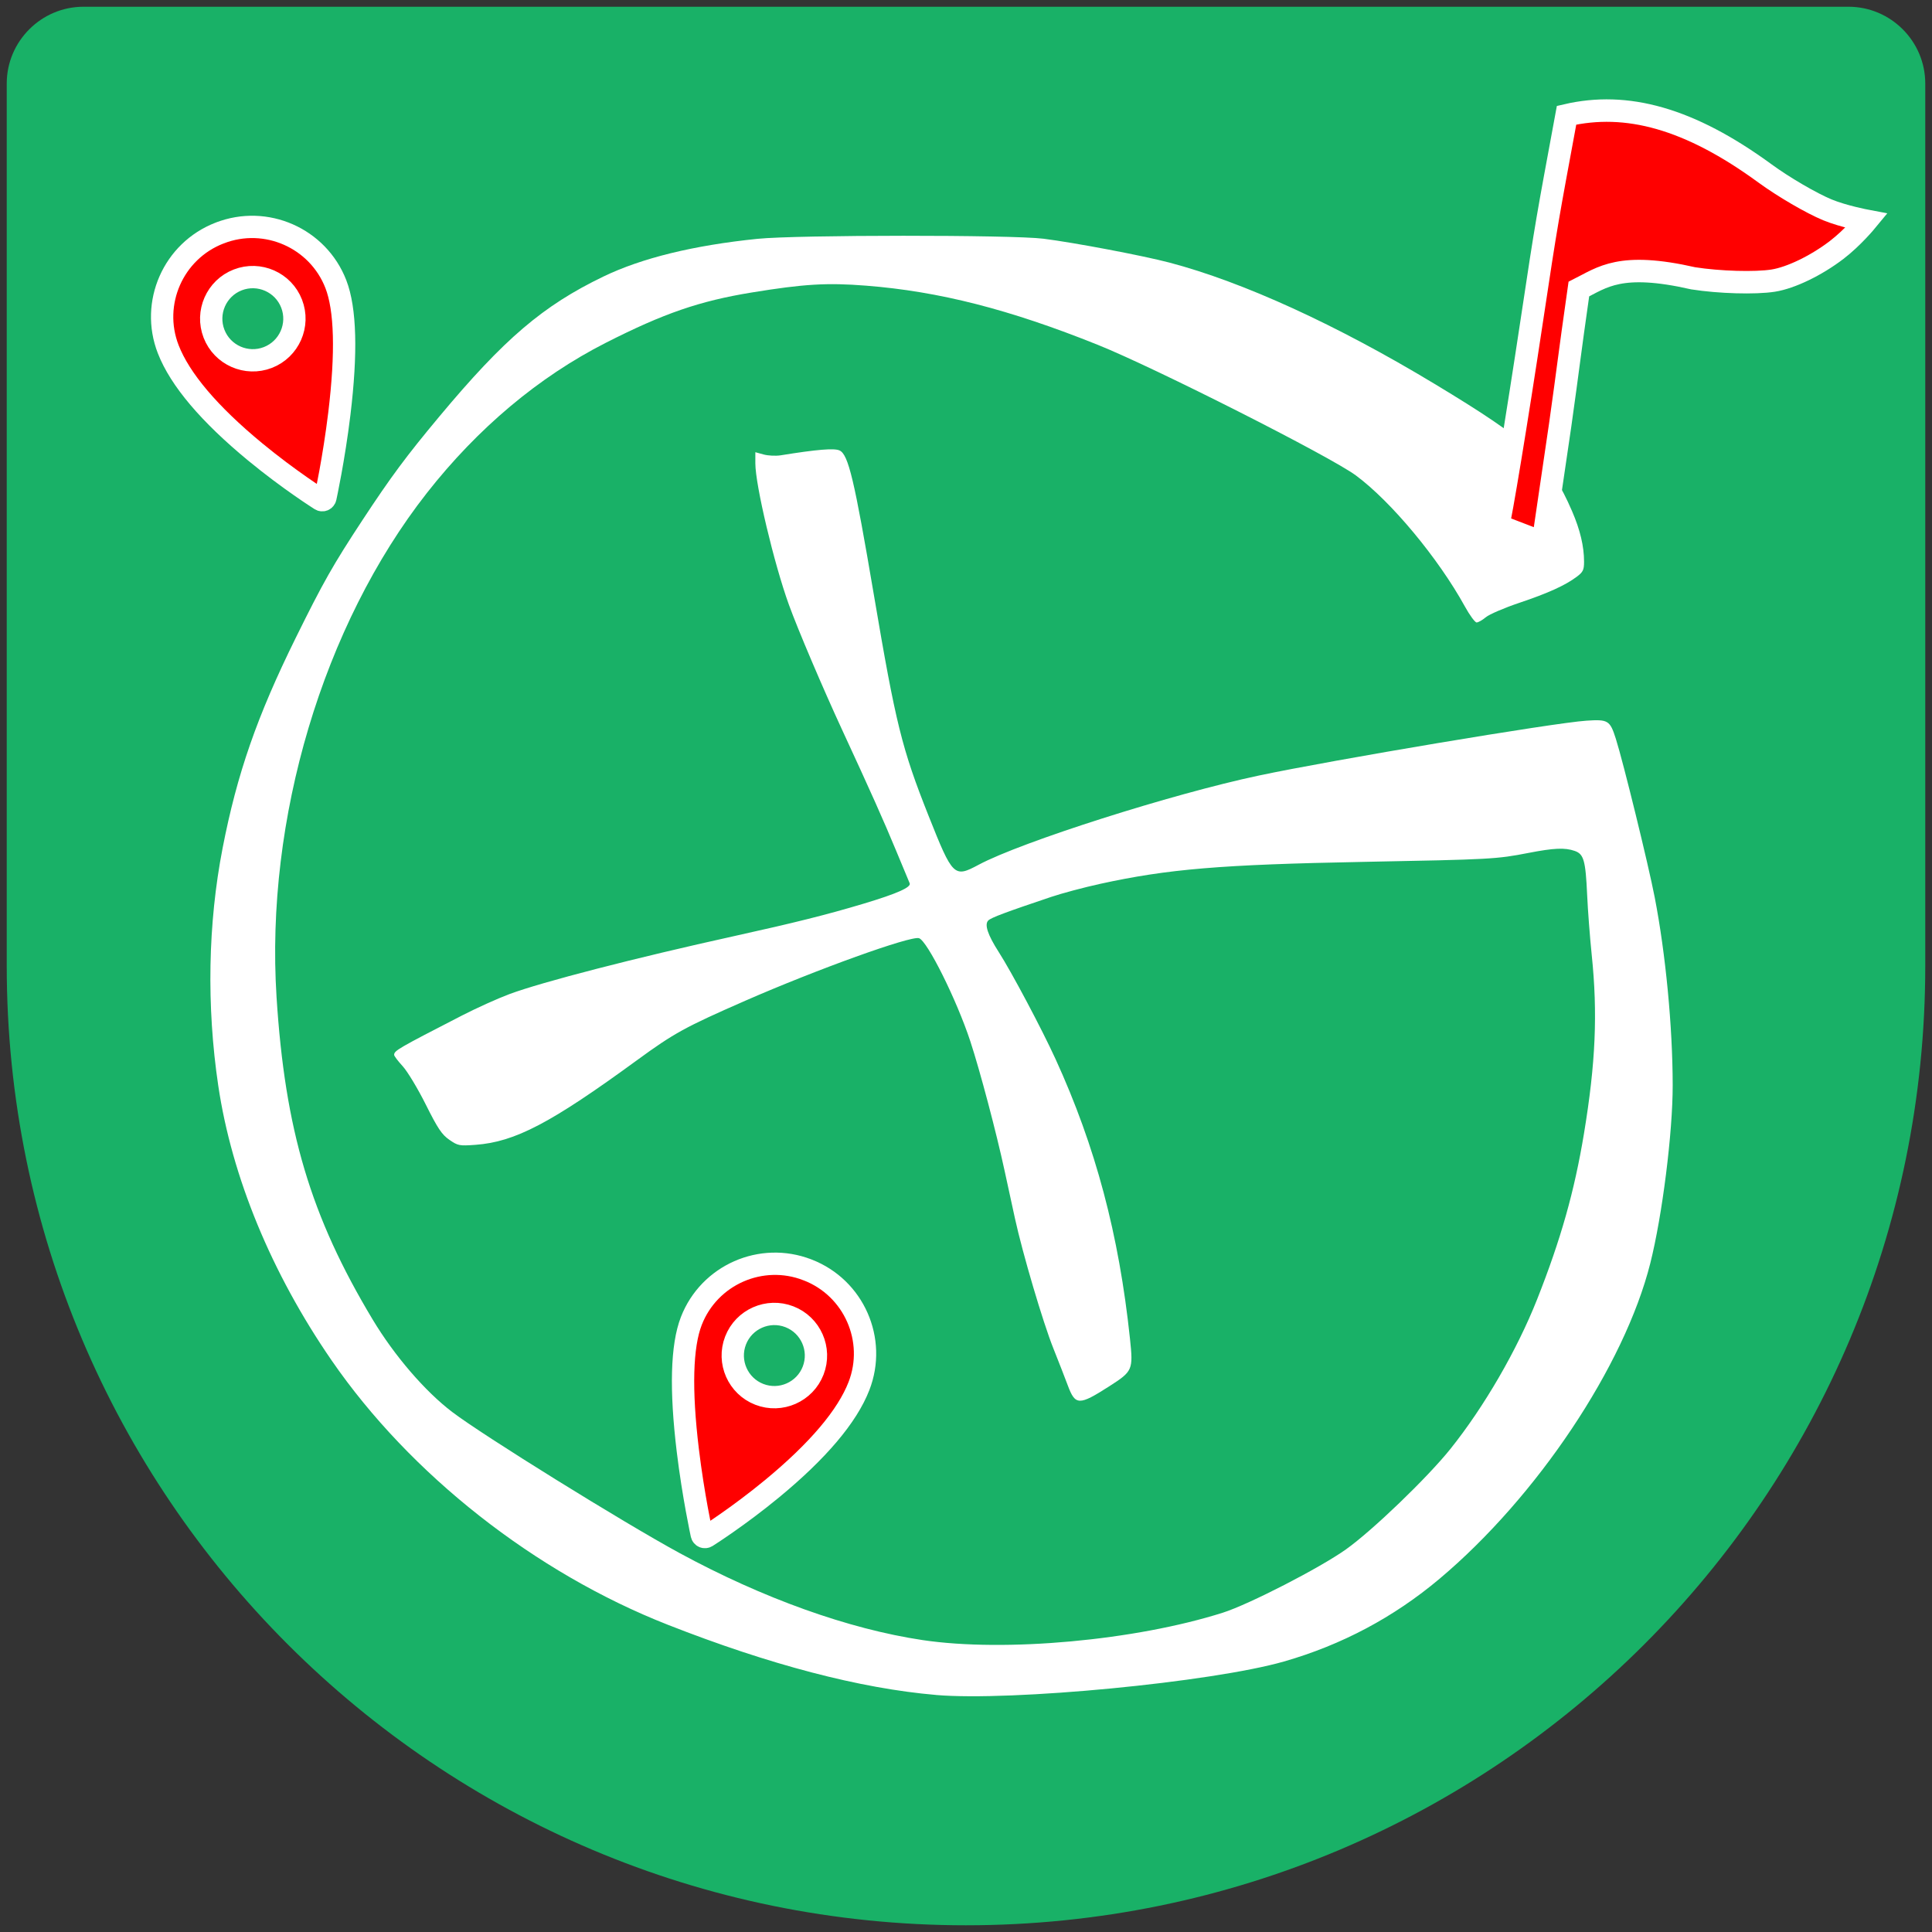 <?xml version="1.0" encoding="UTF-8" standalone="no"?>
<!-- Generator: Adobe Illustrator 17.0.1, SVG Export Plug-In . SVG Version: 6.00 Build 0)  -->

<svg
   xmlns:dc="http://purl.org/dc/elements/1.1/"
   xmlns:cc="http://creativecommons.org/ns#"
   xmlns:rdf="http://www.w3.org/1999/02/22-rdf-syntax-ns#"
   xmlns:svg="http://www.w3.org/2000/svg"
   xmlns="http://www.w3.org/2000/svg"
   xmlns:sodipodi="http://sodipodi.sourceforge.net/DTD/sodipodi-0.dtd"
   xmlns:inkscape="http://www.inkscape.org/namespaces/inkscape"
   version="1.1"
   x="0px"
   y="0px"
   width="86px"
   height="86px"
   viewBox="0 0 86 86"
   enable-background="new 0 0 86 86"
   xml:space="preserve"
   id="svg116"
   sodipodi:docname="harbour-multi-coords.svg"
   inkscape:version="0.92.4 (5da689c313, 2019-01-14)"><rect x="0" y="0" width="86" height="86" fill="#333333" stroke="none"/><defs
   id="defs120"><inkscape:path-effect
   effect="spiro"
   id="path-effect1043"
   is_visible="true" /><inkscape:path-effect
   effect="spiro"
   id="path-effect1039"
   is_visible="true" /><inkscape:path-effect
   effect="spiro"
   id="path-effect1035"
   is_visible="true" />
	
		<linearGradient
   gradientTransform="matrix(1,0,0,-1,655,-48.999)"
   y2="-134.7"
   x2="-612"
   y1="-49.3"
   x1="-612"
   gradientUnits="userSpaceOnUse"
   id="SVGID_1_">
		<stop
   id="stop3"
   style="stop-color:#008075"
   offset="0" />
		<stop
   id="stop5"
   style="stop-color:#00BFAF"
   offset="1" />
	</linearGradient>
	
	
	
	
	
	
</defs><sodipodi:namedview
   pagecolor="#ffffff"
   bordercolor="#666666"
   borderopacity="1"
   objecttolerance="10"
   gridtolerance="10"
   guidetolerance="10"
   inkscape:pageopacity="0"
   inkscape:pageshadow="2"
   inkscape:window-width="1821"
   inkscape:window-height="1051"
   id="namedview118"
   showgrid="false"
   inkscape:zoom="7.7617302"
   inkscape:cx="20.956294"
   inkscape:cy="36.041524"
   inkscape:window-x="90"
   inkscape:window-y="-9"
   inkscape:window-maximized="1"
   inkscape:current-layer="svg116" />
<g
   id="Layer_2"
   display="none">
</g>

<g
   id="g898"><path
     d="M 43,85.701 C 19.419,85.701 0.3,66.584 0.3,43.001 V 3.716 C 0.3,1.837 1.838,0.3 3.716,0.3 H 43 82.284 c 1.879,0 3.416,1.537 3.416,3.416 v 39.285 c 0,23.583 -19.117,42.7 -42.7,42.7 z"
     id="path8"
     style="fill:#19b167;fill-opacity:1"
     inkscape:connector-curvature="0" /><path
     inkscape:connector-curvature="0"
     id="path817"
     d="M 41.662,75.448 C 38.288,75.159 34.261,74.105 29.727,72.324 23.815,70.003 18.262,65.636 14.761,60.555 12.084,56.67 10.319,52.392 9.715,48.324 9.189,44.779 9.256,41.112 9.908,37.757 c 0.646,-3.323 1.534,-5.875 3.261,-9.373 1.22,-2.471 1.654,-3.236 2.954,-5.214 1.28,-1.947 1.956,-2.859 3.436,-4.632 2.889,-3.462 4.609,-4.929 7.295,-6.225 1.714,-0.827 4.023,-1.392 6.867,-1.682 1.752,-0.178 11.314,-0.182 12.724,-0.005 1.372,0.172 4.423,0.751 5.61,1.063 3.277,0.863 7.441,2.767 11.799,5.397 4.241,2.558 5.138,3.388 6.123,5.666 0.361,0.834 0.535,1.569 0.535,2.252 0,0.365 -0.046,0.46 -0.321,0.666 -0.516,0.387 -1.277,0.733 -2.566,1.166 -0.664,0.223 -1.332,0.51 -1.485,0.639 -0.153,0.128 -0.338,0.233 -0.41,0.233 -0.072,0 -0.309,-0.322 -0.525,-0.715 -1.184,-2.149 -3.283,-4.671 -4.852,-5.831 -1.14,-0.843 -8.954,-4.797 -11.491,-5.814 -3.935,-1.579 -7.058,-2.376 -10.308,-2.632 -1.741,-0.137 -2.765,-0.076 -5.092,0.304 -2.322,0.379 -3.92,0.93 -6.497,2.24 -2.98,1.515 -5.696,3.795 -7.961,6.682 -4.624,5.895 -7.197,14.517 -6.694,22.437 0.377,5.932 1.517,9.759 4.275,14.352 0.969,1.613 2.33,3.197 3.541,4.119 1.37,1.044 7.617,4.92 10.122,6.281 3.71,2.016 7.533,3.385 10.82,3.875 3.668,0.547 9.467,0.017 13.366,-1.22 1.159,-0.368 4.314,-1.99 5.474,-2.814 1.177,-0.836 3.617,-3.182 4.651,-4.47 1.499,-1.869 2.969,-4.405 3.861,-6.658 1.059,-2.676 1.663,-4.814 2.089,-7.389 0.518,-3.134 0.614,-5.34 0.344,-7.949 -0.081,-0.787 -0.173,-1.985 -0.203,-2.663 -0.07,-1.539 -0.15,-1.825 -0.552,-1.965 -0.441,-0.154 -0.925,-0.132 -2.073,0.091 -1.407,0.274 -1.658,0.288 -7.327,0.396 -6.362,0.121 -8.706,0.317 -11.738,0.981 -0.705,0.155 -1.682,0.415 -2.17,0.579 -2.015,0.677 -2.67,0.922 -2.798,1.048 -0.179,0.177 -0.027,0.638 0.464,1.403 0.577,0.9 1.91,3.411 2.53,4.766 1.781,3.893 2.823,7.806 3.313,12.447 0.147,1.395 0.124,1.449 -0.924,2.121 -1.345,0.862 -1.509,0.859 -1.845,-0.043 -0.116,-0.312 -0.406,-1.056 -0.644,-1.653 -0.46,-1.152 -1.364,-4.211 -1.705,-5.77 -0.113,-0.515 -0.32,-1.47 -0.461,-2.121 -0.372,-1.723 -1.098,-4.465 -1.527,-5.77 -0.605,-1.841 -1.915,-4.473 -2.285,-4.591 -0.366,-0.116 -4.549,1.39 -7.73,2.783 -2.692,1.179 -3.169,1.441 -4.833,2.656 -3.83,2.797 -5.419,3.629 -7.175,3.759 -0.723,0.053 -0.785,0.041 -1.168,-0.224 -0.335,-0.232 -0.515,-0.502 -1.048,-1.568 -0.354,-0.708 -0.816,-1.475 -1.026,-1.704 -0.21,-0.229 -0.383,-0.457 -0.383,-0.506 0,-0.19 0.159,-0.282 3.018,-1.753 0.646,-0.332 1.596,-0.761 2.111,-0.953 1.444,-0.538 5.596,-1.61 10.012,-2.584 2.687,-0.593 4.133,-0.955 5.765,-1.445 1.472,-0.441 2.12,-0.729 2.042,-0.906 -0.028,-0.064 -0.3,-0.716 -0.603,-1.449 C 39.337,36.533 38.765,35.253 37.488,32.492 36.626,30.629 35.513,28.013 35.117,26.919 34.456,25.095 33.623,21.585 33.623,20.628 v -0.499 l 0.366,0.101 c 0.201,0.056 0.545,0.072 0.764,0.037 1.624,-0.262 2.383,-0.324 2.618,-0.216 0.393,0.181 0.657,1.294 1.527,6.424 0.974,5.747 1.246,6.846 2.438,9.845 1.076,2.706 1.131,2.76 2.225,2.174 1.89,-1.013 8.6,-3.151 12.465,-3.97 3.3,-0.7 13.132,-2.347 14.586,-2.444 0.973,-0.065 1.053,-0.016 1.315,0.807 0.328,1.032 1.446,5.588 1.729,7.053 0.488,2.518 0.798,5.754 0.801,8.362 0.003,2.107 -0.462,5.805 -0.997,7.93 -1.15,4.569 -5.041,10.394 -9.384,14.047 -2.032,1.709 -4.354,2.944 -6.923,3.68 -3.214,0.921 -12.128,1.779 -15.492,1.49 z"
     style="fill:#ffffff;fill-opacity:1;stroke:none;stroke-width:1;stroke-opacity:1" /><g
     style="fill:#ff0000;fill-opacity:1;stroke:#ffffff;stroke-width:13.816;stroke-opacity:1"
     id="g4"
     transform="matrix(0.067,-0.026,0.026,0.067,-69.616,-98.145)"><path
       style="fill:#ff0000;fill-opacity:1;stroke:#ffffff;stroke-width:13.816;stroke-opacity:1"
       id="path2"
       d="m 483.702,1807.345 h -0.253 c -30.637,0 -55.561,24.916 -55.561,55.541 0,20.075 9.142,46.568 27.173,78.747 13.368,23.856 26.923,42.127 27.059,42.308 0.377,0.507 0.972,0.805 1.602,0.805 0.018,0 0.036,0 0.054,-8e-4 0.65,-0.018 1.25,-0.351 1.611,-0.892 0.134,-0.202 13.592,-20.527 26.869,-45.385 17.921,-33.552 27.007,-58.982 27.007,-75.582 0,-30.626 -24.926,-55.541 -55.562,-55.541 z m 25.646,56.898 c 0,14.212 -11.562,25.773 -25.773,25.773 -14.211,0 -25.773,-11.562 -25.773,-25.773 0,-14.211 11.562,-25.773 25.773,-25.773 14.212,0 25.773,11.562 25.773,25.773 z"
       inkscape:connector-curvature="0" /></g><g
     style="fill:#ff0000;fill-opacity:1;stroke:#ffffff;stroke-width:13.816;stroke-opacity:1"
     id="g4-2"
     transform="matrix(-0.067,-0.026,-0.026,0.067,115.339,-51.991)"><path
       style="fill:#ff0000;fill-opacity:1;stroke:#ffffff;stroke-width:13.816;stroke-opacity:1"
       id="path2-3"
       d="m 483.702,1807.345 h -0.253 c -30.637,0 -55.561,24.916 -55.561,55.541 0,20.075 9.142,46.568 27.173,78.747 13.368,23.856 26.923,42.127 27.059,42.308 0.377,0.507 0.972,0.805 1.602,0.805 0.018,0 0.036,0 0.054,-8e-4 0.65,-0.018 1.25,-0.351 1.611,-0.892 0.134,-0.202 13.592,-20.527 26.869,-45.385 17.921,-33.552 27.007,-58.982 27.007,-75.582 0,-30.626 -24.926,-55.541 -55.562,-55.541 z m 25.646,56.898 c 0,14.212 -11.562,25.773 -25.773,25.773 -14.211,0 -25.773,-11.562 -25.773,-25.773 0,-14.211 11.562,-25.773 25.773,-25.773 14.212,0 25.773,11.562 25.773,25.773 z"
       inkscape:connector-curvature="0" /></g><path
     sodipodi:nodetypes="csccccscccsccc"
     style="fill:#ff0000;fill-opacity:1;stroke:#ffffff;stroke-width:1;stroke-opacity:1"
     d="m 66.686,23.39 c 0.098,-0.239 0.832,-4.675 1.502,-9.133 0.67,-4.458 0.689,-4.491 1.545,-9.127 2.668,-0.621 5.464,0.126 8.837,2.593 0.817,0.598 2.066,1.326 2.776,1.619 0.71,0.293 1.741,0.488 1.741,0.488 0,0 -0.616,0.749 -1.332,1.297 -0.912,0.697 -2.038,1.24 -2.822,1.364 -0.798,0.126 -2.4,0.08 -3.56,-0.102 -3.256,-0.742 -4.044,-0.047 -5.093,0.479 -0.461,3.232 -0.442,3.29 -0.831,6.049 l -0.77,5.24 c -1.993,-0.766 0,0 -1.993,-0.766 z"
     id="path845-4"
     inkscape:connector-curvature="0" /></g></svg>